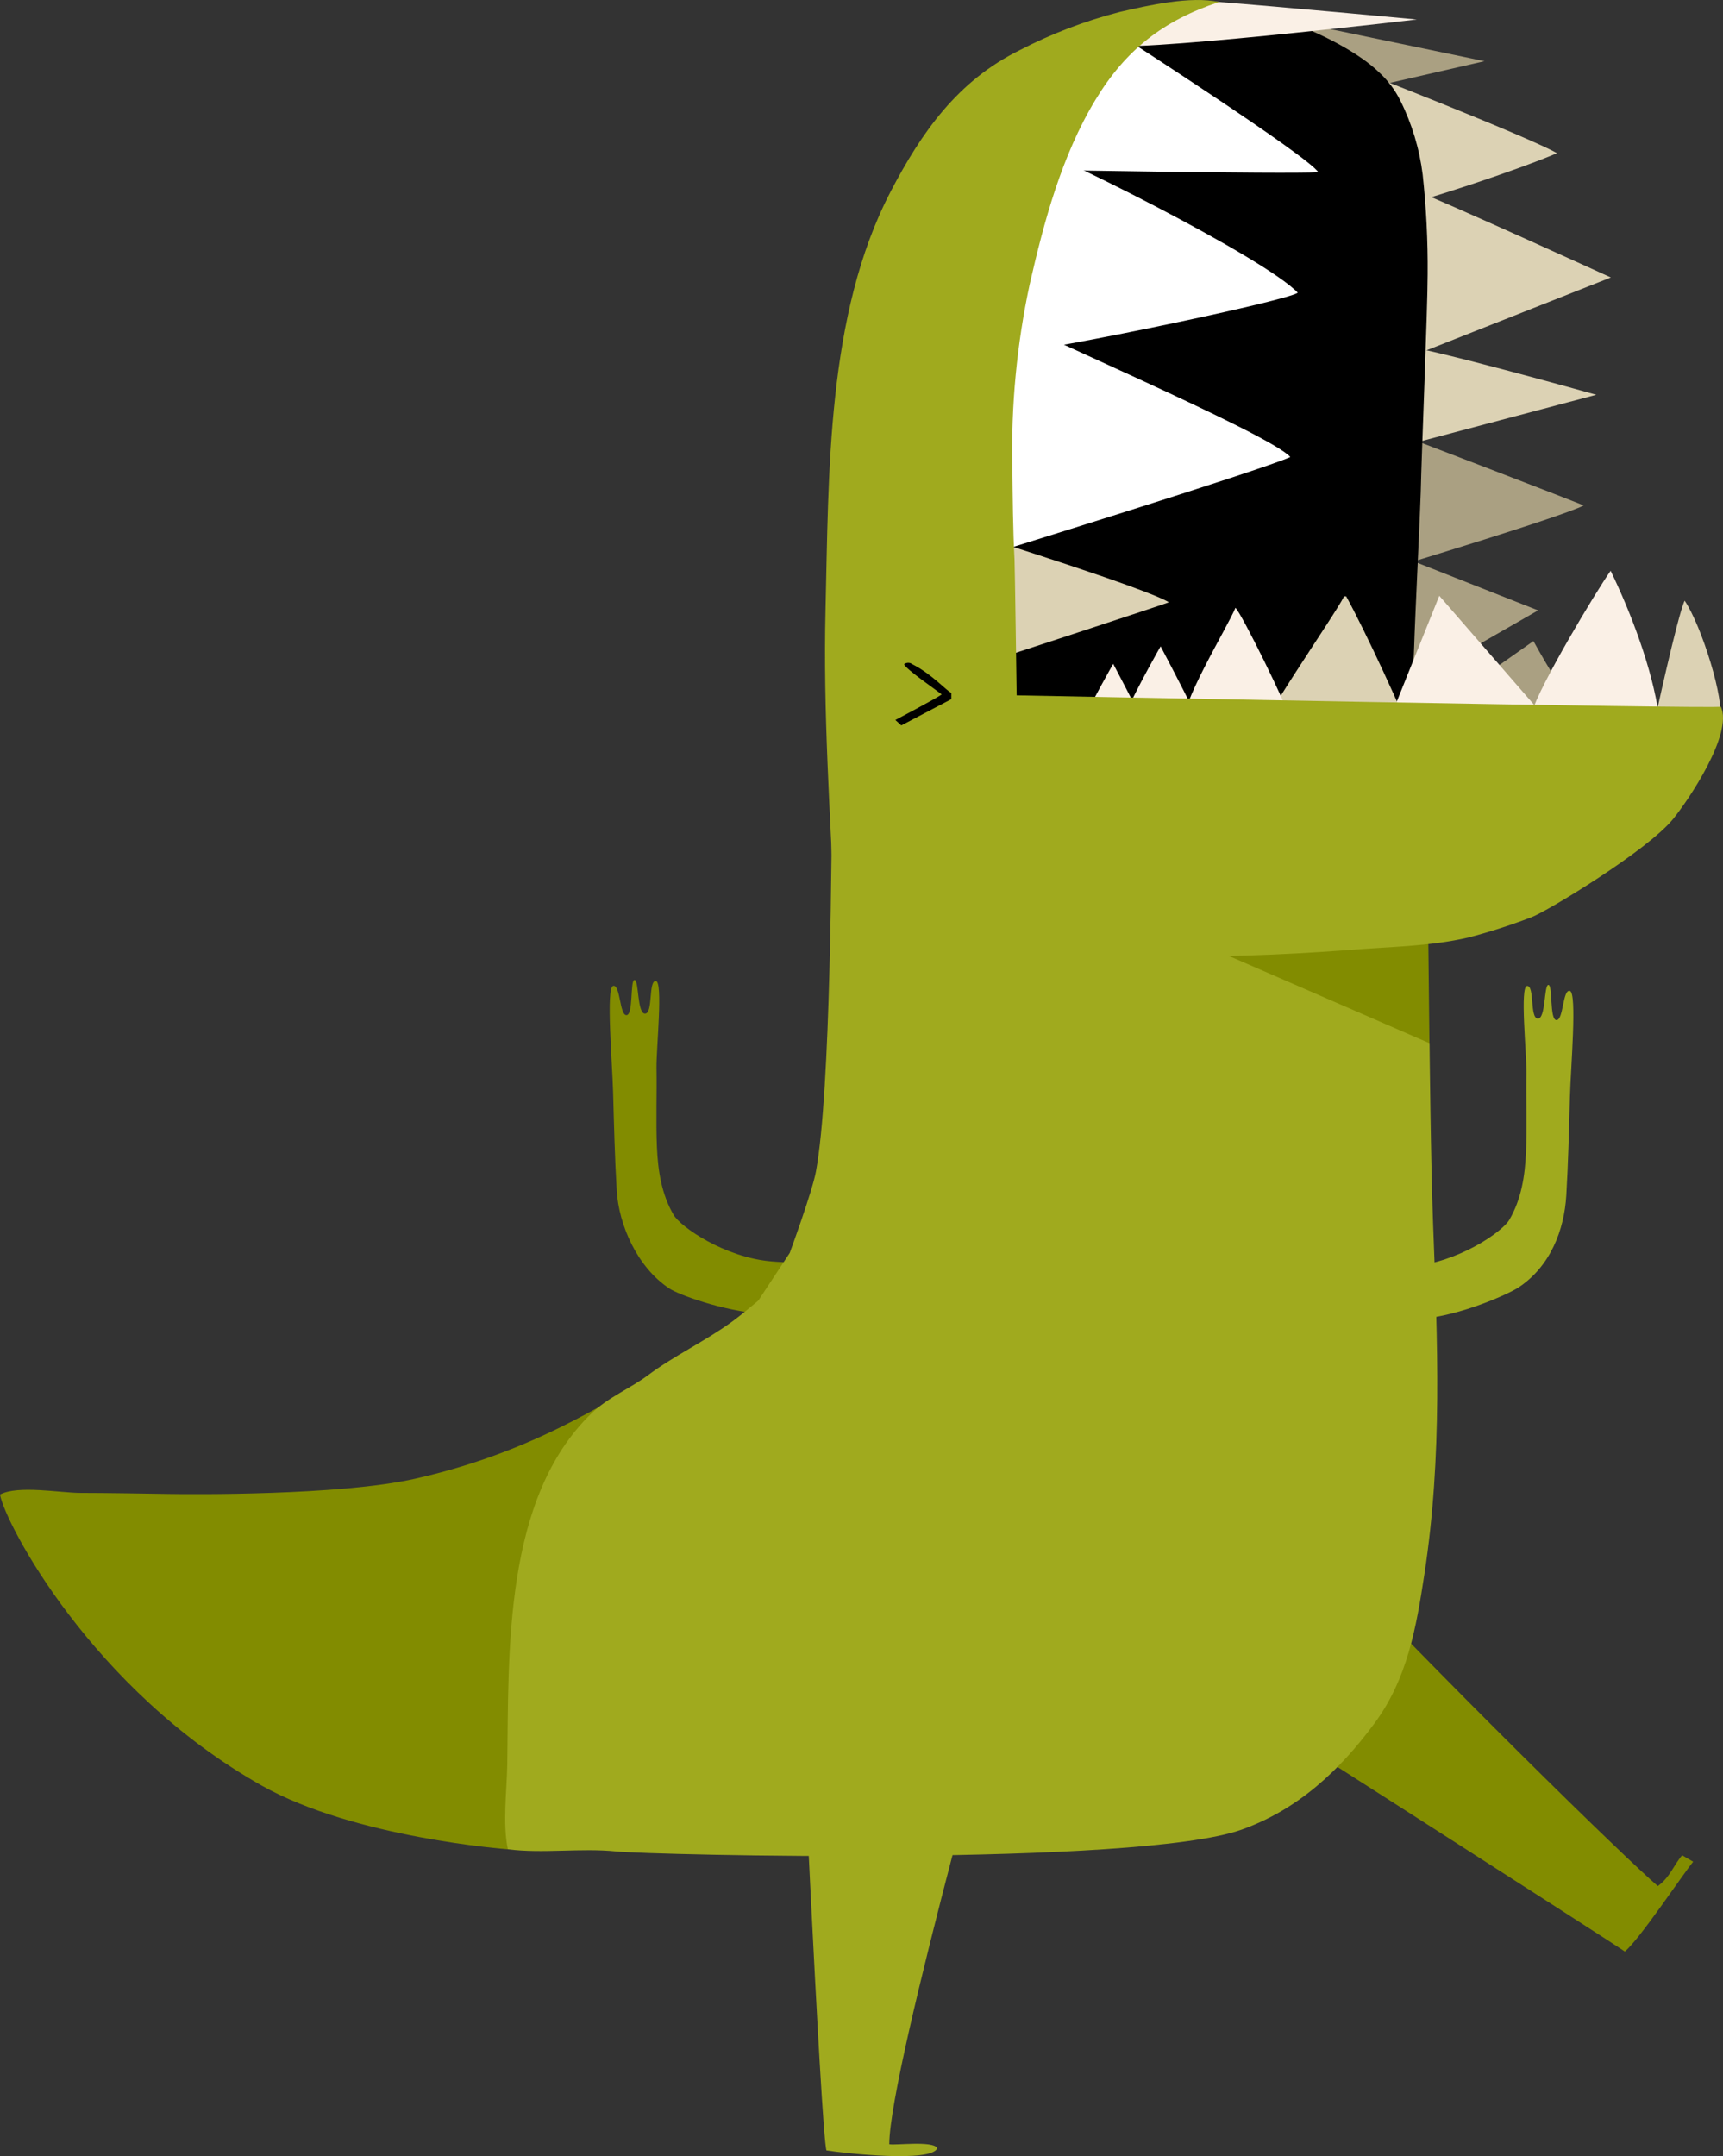<svg version="1.1" xmlns="http://www.w3.org/2000/svg" xmlns:xlink="http://www.w3.org/1999/xlink" width="143.441" height="179.485" viewBox="0,0,143.441,179.485"><rect x="0" y="0" width="143.441" height="179.485" fill="#333333" stroke="none"/><g transform="translate(-163.144,-67.951)"><g data-paper-data="{&quot;isPaintingLayer&quot;:true}" fill-rule="nonzero" stroke="none" stroke-width="1" stroke-linecap="butt" stroke-linejoin="miter" stroke-miterlimit="10" stroke-dasharray="" stroke-dashoffset="0" style="mix-blend-mode: normal"><g><path d="M163.144,192.363c1.481,-0.803 5.044,-0.136 6.699,-0.136c2.458,0.004 4.941,0.05 7.423,0.087c1.722,0.028 14.14,0.144 20.417,-1.265c11.383,-2.554 17.334,-7.698 18.956,-7.674c2.512,0.037 -11.202,38.517 -11.202,38.517c0,0 -12.773,-0.931 -20.532,-5.317c-14.152,-7.995 -21.368,-21.885 -21.761,-24.212z" fill="#828c00"/><path d="M215.293,152.458c0.592,0 0.298,-2.932 0.675,-2.932c0.376,0 0.211,2.85 0.885,2.805c0.675,-0.046 0.253,-2.719 0.882,-2.719c0.629,0 0.037,5.639 0.062,7.262c0.037,2.195 -0.058,4.399 0.037,6.59c0.087,1.961 0.385,3.905 1.39,5.623c0.588,1.001 4.258,3.554 8.173,3.871c2.355,0.203 4.728,-0.04 6.993,-0.716l2.619,3.97c0,0 -5.449,1.52 -10.345,1.125c-3.413,-0.272 -7.034,-1.615 -7.804,-2.13c-2.669,-1.767 -4.204,-5.284 -4.374,-8.155c-0.161,-2.715 -0.227,-5.45 -0.302,-8.172c-0.062,-2.422 -0.604,-8.687 0,-8.856c0.604,-0.169 0.534,2.434 1.109,2.434z" fill="#828c00"/><path d="M261.992,207.051l8.955,-12.357c12.621,13.432 27.343,27.787 30.207,30.259c0.989,-0.688 1.34,-1.763 2.027,-2.562l0.923,0.535c-0.943,1.157 -4.477,6.483 -5.694,7.476c-1.042,-0.762 -36.418,-23.351 -36.418,-23.351z" fill="#828c00"/><path d="M212.421,185.571c1.353,-1.298 3.215,-2.06 4.659,-3.135c2.202,-1.647 4.8,-2.85 7.035,-4.485c0.724,-0.523 2.156,-1.73 2.156,-1.73l2.619,-3.971c0,0 1.874,-5.095 2.181,-6.772c1.241,-6.73 1.307,-26.732 1.349,-33.569l47.089,13.135l2.644,9.746c0,0 0.104,10.025 0.294,15.009c0.377,9.865 0.782,19.359 -0.716,29.163c-0.682,4.485 -1.419,8.744 -4.179,12.472c-2.897,3.909 -6.335,7.134 -11.019,8.815c-8.657,3.101 -49.2,2.117 -52.064,1.824c-2.979,-0.304 -6.099,0.19 -9.045,-0.181c-0.455,-2.195 -0.083,-4.84 -0.05,-7.072c0.133,-9.334 -0.331,-22.173 7.047,-29.249z" fill="#a0aa1e"/><path d="M282.016,143.055l0.129,11.735l-26.156,-11.377l26.027,-0.358" fill="#828c00"/><path d="M293.841,150.436c0.608,0.169 0.066,6.434 0,8.856c-0.075,2.722 -0.141,5.457 -0.302,8.172c-0.17,2.871 -1.316,5.902 -3.985,7.665c-0.778,0.515 -4.779,2.348 -8.189,2.62c-4.903,0.395 -8.412,-1.104 -9.736,-1.186l-0.327,-0.565c0.093,-1.34 0.109,-2.686 0.045,-4.028c1.059,-0.19 5.293,1.726 9.273,1.4c3.915,-0.317 7.585,-2.871 8.173,-3.871c1.009,-1.718 1.303,-3.662 1.39,-5.623c0.095,-2.191 0,-4.395 0.037,-6.59c0.025,-1.623 -0.567,-7.262 0.062,-7.262c0.629,0 0.207,2.673 0.882,2.718c0.674,0.046 0.509,-2.805 0.885,-2.805c0.377,0 0.083,2.933 0.675,2.933c0.587,0 0.509,-2.603 1.117,-2.434z" fill="#a0aa1e"/><path d="M247.795,202.71c0,0 -10.618,37.405 -10.618,43.735c0.571,0.099 3.562,-0.308 3.997,0.305c-0.364,1.257 -7.734,0.449 -9.228,0.206c-0.459,-1.363 -2.358,-43.117 -2.358,-43.117z" fill="#a0aa1e"/><g><path d="M269.1,69.378l17.628,3.666l-8.814,2.022l-8.814,-5.688" fill="#aaa082"/><path d="M281.369,127.958l9.434,-6.643c1.234,2.233 2.581,4.402 4.035,6.499z" fill="#aaa082"/><path d="M280.391,83.568c2.971,1.141 16.858,7.48 16.858,7.48l-17.292,6.834c0,0 0.29,-12.473 0.434,-14.314z" fill="#dcd2b4"/><path d="M294.979,110.033c-1.8,0.926 -15.182,4.967 -15.182,4.967l-0.381,-10.977c0,0 15.563,5.944 15.563,6.01z" fill="#aaa082"/><path d="M296.035,100.814l-15.67,4.152c0,0 -0.873,-6.079 -0.645,-8.262c2.309,0.181 16.315,4.11 16.315,4.11z" fill="#dcd2b4"/><path d="M292.764,80.705c-3.207,1.36 -11.056,4.008 -14.482,4.745c-0.696,-1.178 -1.155,-10.219 -2.227,-11.665c0.017,-0.049 14.562,5.652 16.709,6.92z" fill="#dcd2b4"/><path d="M279.281,114.069l11.909,4.692l-11.619,6.668l-0.29,-11.36" fill="#aaa082"/><path d="M244.452,93.178c2.582,-15.047 9.348,-22.688 9.348,-22.688c0,0 8.689,-2.331 10.738,-2.245c2.954,0.12 10.345,2.752 13.427,5.738c0.729,0.669 1.326,1.467 1.763,2.352c0.961,1.93 1.587,4.008 1.854,6.146c0.298,2.753 0.437,5.522 0.414,8.291c0,2.884 -0.509,15.01 -0.576,18.202c-0.024,1.153 -0.48,10.516 -0.55,12.897c0,0.556 -0.455,7.55 -0.455,7.55l-36.385,-1.998c0,0 -1.862,-20.937 0.422,-34.245z" fill="#000000"/><path d="M255.069,71.652c2.069,-0.779 3.935,-3.192 5.971,-3.122c1.141,-0.41 2.362,-0.551 3.567,-0.412c4.792,0.362 16.486,1.454 16.486,1.454c0,0 -24.84,2.924 -26.024,2.08z" fill="#faf0e6"/><path d="M247.785,79.75c2.206,0.428 20.669,9.651 23.396,12.567c-0.84,0.708 -23.586,5.429 -25.382,5.157c-0.976,-1.413 0.939,-14.936 1.986,-17.724z" fill="#ffffff"/><path d="M245.232,93.52c2.16,1.425 23.636,10.515 25.332,12.476c-2.334,1.079 -25.75,8.316 -25.75,8.316c0,0 -1.56,-22.11 0.418,-20.792z" fill="#ffffff"/><path d="M260.45,118.085c-0.008,0.054 -14.983,4.943 -14.983,4.943l-0.199,-10.256c0,0 13.411,4.205 15.182,5.313z" fill="#dcd2b4"/><path d="M297.23,115.466c1.713,3.53 3.464,8.159 4.018,12.039c-3.525,-0.201 -7.047,-0.057 -10.58,-0.251c0.658,-2.241 5.259,-9.931 6.562,-11.788z" fill="#faf0e6"/><path d="M282.966,117.546l9.282,10.676l-13.614,0.103l4.332,-10.779" fill="#faf0e6"/><path d="M268.006,129.289c-0.381,-0.639 6.207,-10.046 7.035,-11.694h0.173c1.581,2.859 4.639,9.482 5.835,12.518c-1.635,0.766 -11.317,-0.61 -13.043,-0.824z" fill="#dcd2b4"/><path d="M265.995,118.547c0.534,0.494 4.324,8.225 4.581,9.292c-1.511,0.194 -8.744,0.807 -8.959,0.729c-0.343,-1.87 3.679,-8.316 4.378,-10.021z" fill="#faf0e6"/><path d="M256.75,127.522c1.291,-2.776 3.016,-5.767 3.016,-5.767c0,0 1.655,3.114 2.959,5.767z" fill="#faf0e6"/><path d="M252.798,128.98c1.291,-2.772 3.021,-5.767 3.021,-5.767c0,0 1.655,3.114 2.954,5.767z" fill="#faf0e6"/><path d="M300.849,128.193c0,0 1.933,-8.934 2.541,-10.24c1.378,2.006 3.393,8.346 2.922,9.993c-1.109,0.21 -5.463,0.247 -5.463,0.247z" fill="#dcd2b4"/><path d="M272.893,82.291c-2.955,0.157 -24.443,-0.222 -24.443,-0.222l8.313,-10.957c0,0 15.36,9.89 16.13,11.179z" fill="#ffffff"/><path d="M231.868,118.748c0.273,-11.29 0.074,-24.569 5.412,-34.83c2.574,-4.943 5.595,-9.251 10.759,-11.792c2.646,-1.372 5.44,-2.439 8.329,-3.18c2.342,-0.54 5.893,-1.351 8.256,-0.824c-4.631,1.532 -7.78,3.987 -10.3,8.168c-2.797,4.634 -4.258,10.083 -5.454,15.31c-1.075,5.007 -1.561,10.122 -1.448,15.24c0.033,2.571 0.046,5.149 0.182,7.707c0.029,0.503 0.178,11.286 0.178,11.286c0,0 58.457,1.153 58.626,0.943c1.027,2.266 -2.689,7.773 -3.997,9.375c-2.143,2.62 -10.535,7.715 -11.801,8.164c-1.711,0.656 -3.457,1.218 -5.231,1.681c-3.264,0.753 -6.653,0.762 -9.989,1.042c-23.867,1.791 -36.177,-1.368 -42.757,-2.908c-0.372,-8.453 -0.968,-16.888 -0.765,-25.382z" fill="#a0aa1e"/><path d="M238.412,123.242c0.2,-0.159 0.484,-0.159 0.683,0c1.643,0.828 2.905,2.27 3.248,2.385v0.523l-4.166,2.187l-0.493,-0.453c0,0 3.443,-1.812 3.857,-2.125c-0.369,-0.313 -3.042,-2.134 -3.129,-2.517z" fill="#000000"/></g></g></g></g></svg>